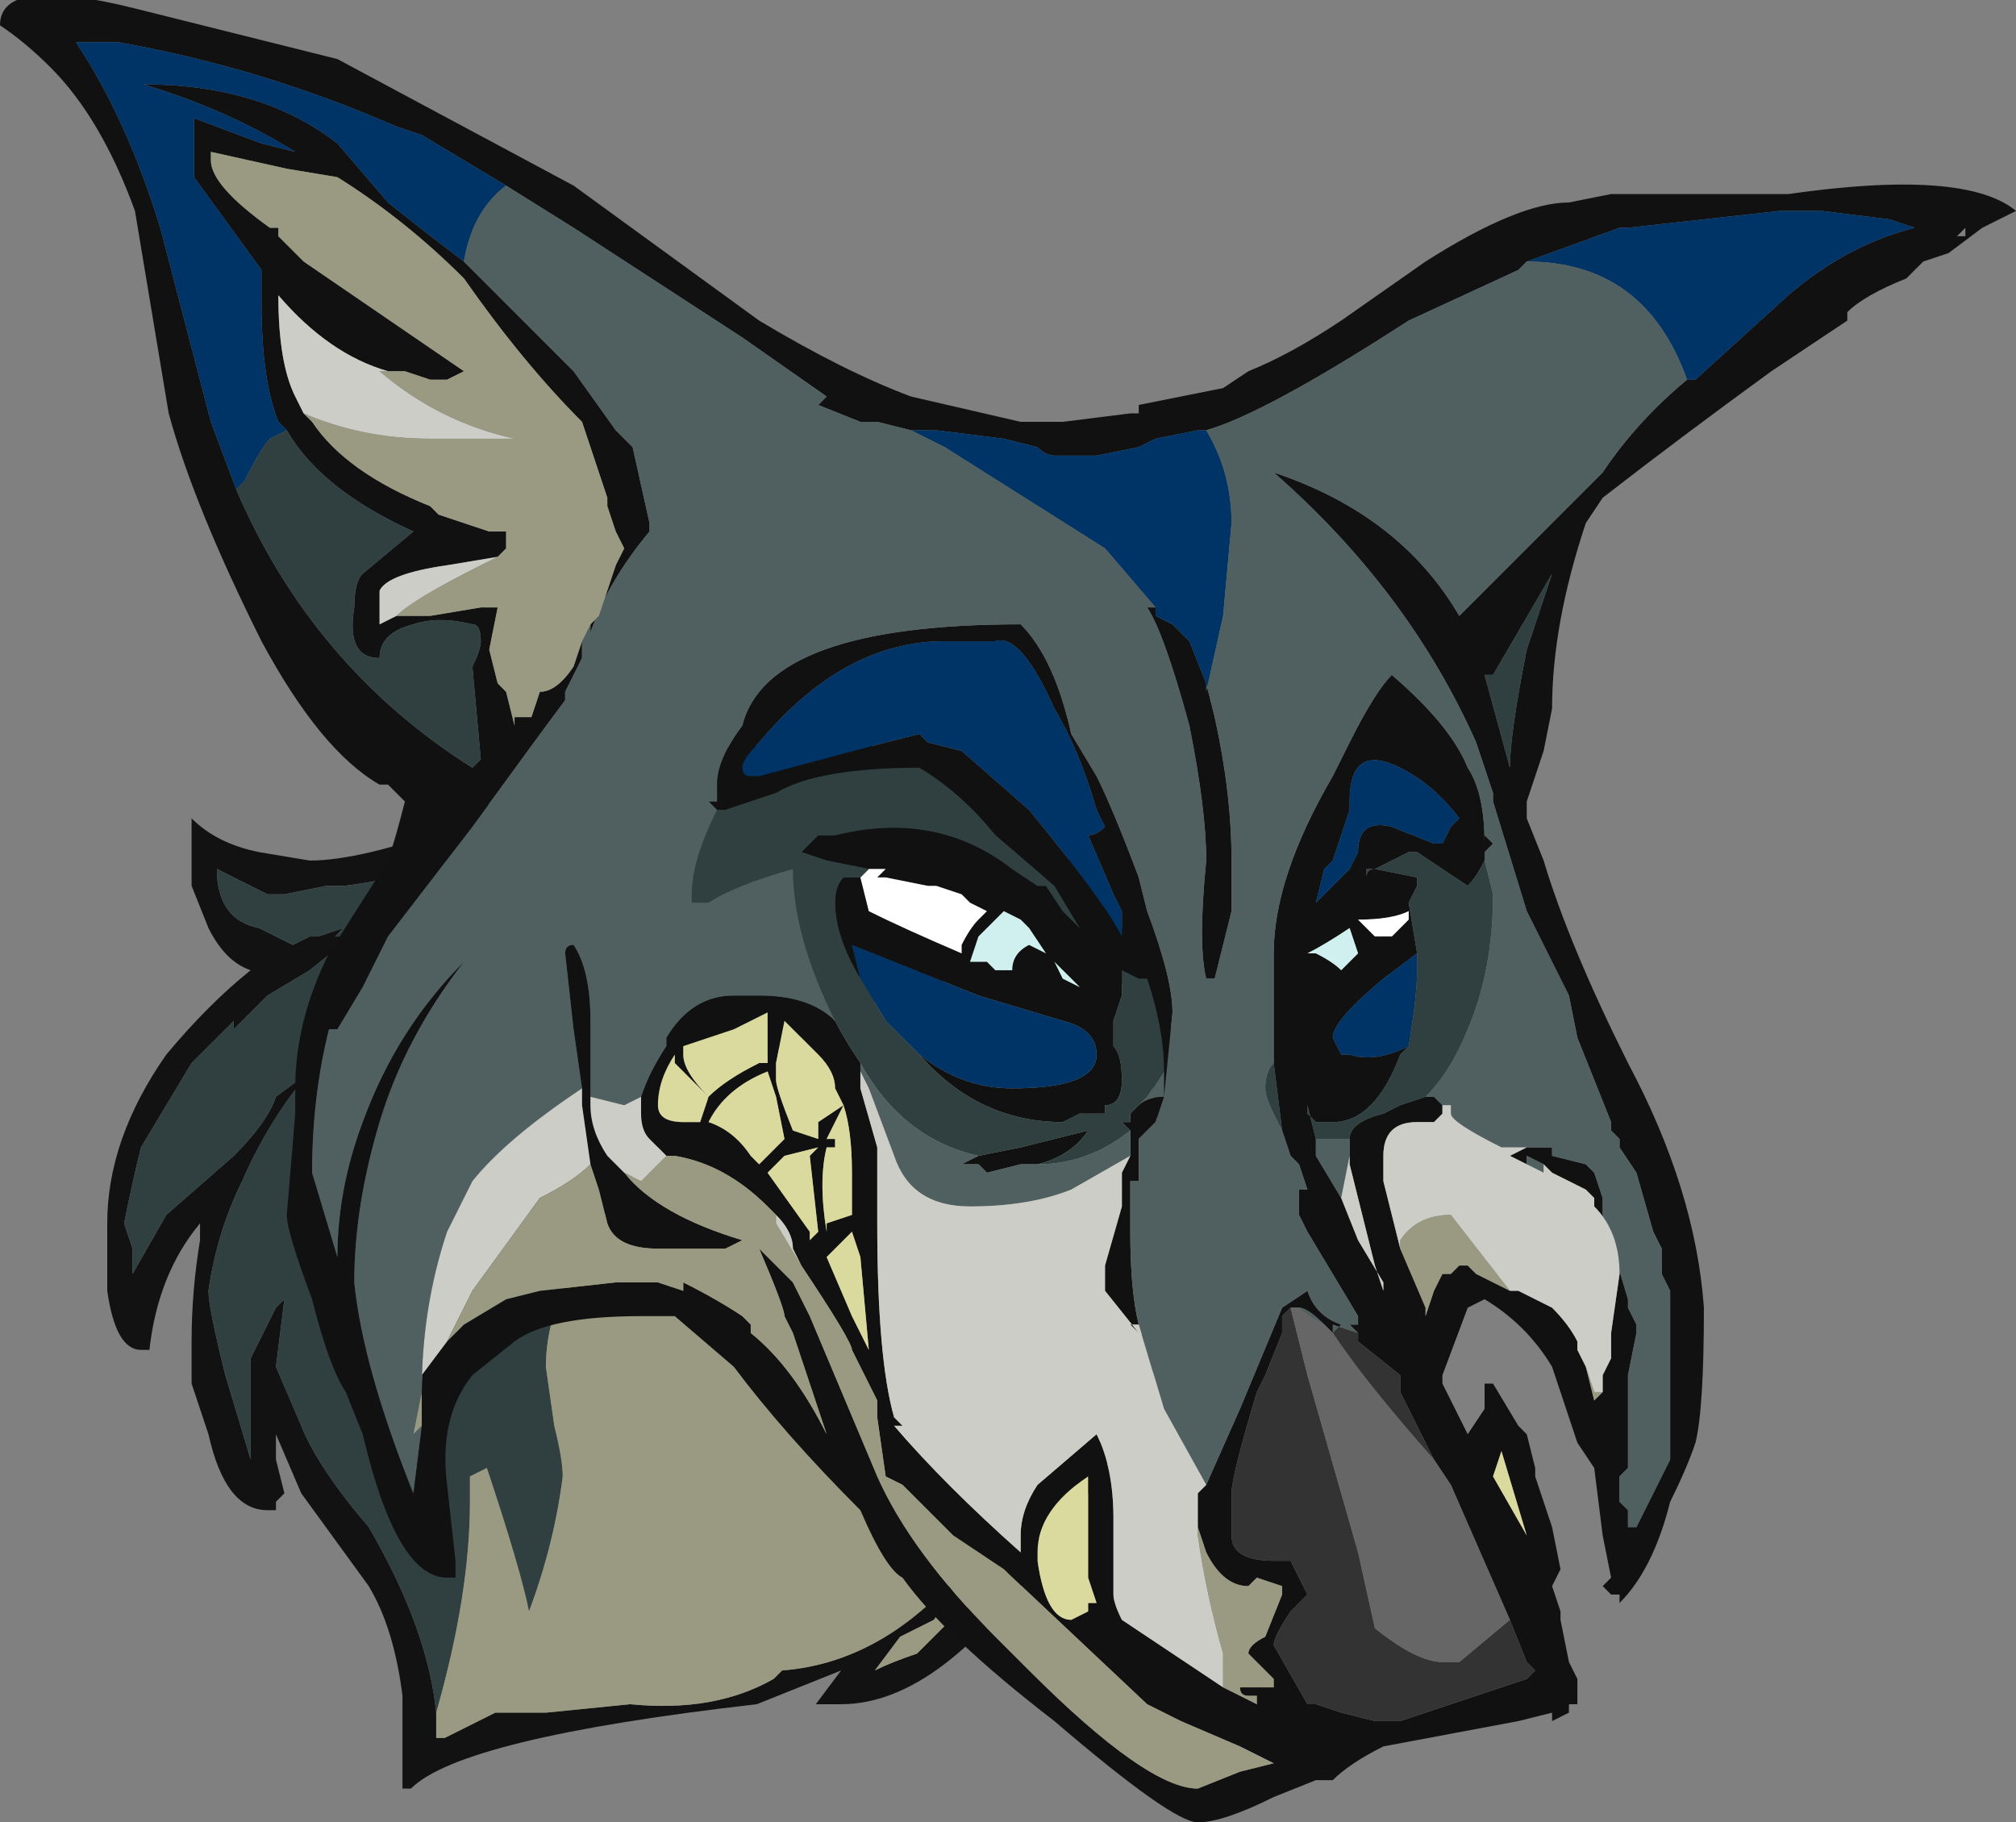 <?xml version="1.0" encoding="UTF-8" standalone="no"?>
<svg xmlns:ffdec="https://www.free-decompiler.com/flash" xmlns:xlink="http://www.w3.org/1999/xlink" ffdec:objectType="frame" height="75.6px" width="83.65px" xmlns="http://www.w3.org/2000/svg">
  <rect width="100%" height="100%" fill="#808080" stroke="none"/>
  <g transform="matrix(1.0, 0.0, 0.0, 1.0, 37.05, 34.1)">
    <use ffdec:characterId="1613" height="43.4" transform="matrix(1.0, 0.0, 0.0, 1.0, -32.6, -3.3)" width="44.8" xlink:href="#sprite0"/>
    <use ffdec:characterId="1626" height="75.6" transform="matrix(1.0, 0.0, 0.0, 1.0, -37.05, -34.1)" width="83.65" xlink:href="#sprite1"/>
  </g>
  <defs>
    <g id="sprite0" transform="matrix(1.0, 0.0, 0.0, 1.0, 26.6, 47.6)">
      <use ffdec:characterId="1612" height="6.2" transform="matrix(7.0, 0.0, 0.0, 7.0, -26.6, -47.6)" width="6.4" xlink:href="#shape0"/>
    </g>
    <g id="shape0" transform="matrix(1.0, 0.0, 0.0, 1.0, 3.8, 6.8)">
      <path d="M-1.85 -1.05 L-1.85 -0.9 -1.8 -0.9 -1.5 -1.05 -1.2 -1.05 -0.7 -1.1 Q-0.2 -1.05 0.15 -1.25 L0.2 -1.3 Q0.85 -1.35 1.35 -2.0 L1.2 -1.75 1.1 -1.6 0.9 -1.5 0.75 -1.3 Q0.85 -1.35 1.0 -1.4 L1.2 -1.6 Q1.7 -1.95 2.0 -2.5 2.35 -3.1 2.45 -3.85 2.5 -4.4 2.3 -5.2 L2.2 -5.4 2.15 -5.45 1.85 -5.85 1.75 -6.0 Q1.2 -6.6 0.3 -6.6 -0.15 -6.6 -0.5 -6.5 L-0.85 -6.4 -1.15 -6.4 -1.4 -6.25 Q-1.95 -6.0 -2.4 -5.95 L-2.5 -5.95 -2.75 -5.9 -2.85 -5.9 -3.15 -6.05 Q-3.15 -5.75 -2.9 -5.7 L-2.7 -5.6 -2.6 -5.65 -2.55 -5.65 -2.4 -5.7 -2.45 -5.65 -2.35 -5.65 -2.6 -5.45 -2.85 -5.3 -3.05 -5.1 -3.05 -5.15 -3.3 -4.9 -3.6 -4.4 Q-3.65 -4.2 -3.7 -3.95 L-3.65 -3.8 -3.65 -3.65 -3.45 -4.0 -3.05 -4.35 Q-2.85 -4.55 -2.8 -4.7 L-2.6 -4.85 Q-2.85 -4.55 -3.0 -4.2 -3.15 -3.9 -3.2 -3.55 -3.2 -3.45 -3.1 -3.05 L-2.95 -2.55 -2.95 -3.15 -2.8 -3.45 -2.75 -3.5 -2.8 -3.1 -2.65 -2.75 Q-2.55 -2.5 -2.25 -2.15 -1.9 -1.55 -1.85 -1.05 M2.25 -5.65 L2.45 -5.4 Q2.65 -4.5 2.6 -3.85 2.5 -2.95 1.8 -2.05 1.15 -1.1 0.55 -1.1 0.45 -1.1 0.4 -1.1 L0.55 -1.3 0.05 -1.1 Q-1.7 -0.9 -2.0 -0.6 L-2.05 -0.6 -2.05 -1.15 Q-2.1 -1.55 -2.25 -1.8 L-2.65 -2.35 -2.8 -2.7 -2.8 -2.55 -2.75 -2.35 -2.8 -2.3 -2.8 -2.25 -2.85 -2.25 Q-3.1 -2.25 -3.2 -2.7 L-3.3 -3.0 -3.3 -3.25 Q-3.3 -3.55 -3.25 -3.85 L-3.25 -3.95 Q-3.5 -3.65 -3.55 -3.2 L-3.6 -3.2 Q-3.75 -3.2 -3.8 -3.55 L-3.8 -3.95 Q-3.8 -4.45 -3.45 -4.95 -3.2 -5.25 -2.95 -5.45 -3.1 -5.5 -3.2 -5.7 L-3.3 -5.95 -3.3 -6.35 Q-3.15 -6.2 -2.9 -6.15 L-2.6 -6.1 Q-2.3 -6.1 -1.75 -6.3 L-1.35 -6.55 Q-0.55 -6.8 0.65 -6.8 L0.85 -6.75 1.4 -6.55 Q1.85 -6.25 2.25 -5.65" fill="#121212" fill-rule="evenodd" stroke="none"/>
      <path d="M2.15 -5.45 L1.6 -5.45 Q0.45 -5.35 -0.45 -4.5 -1.2 -3.7 -1.2 -3.1 L-1.15 -2.75 Q-1.1 -2.55 -1.1 -2.45 -1.15 -2.05 -1.3 -1.65 L-1.3 -1.65 Q-1.35 -1.9 -1.55 -2.5 L-1.65 -2.45 -1.65 -2.3 Q-1.65 -1.75 -1.85 -1.05 -1.9 -1.55 -2.25 -2.15 -2.55 -2.5 -2.65 -2.75 L-2.8 -3.1 -2.75 -3.5 -2.8 -3.45 -2.95 -3.15 -2.95 -2.55 -3.1 -3.05 Q-3.2 -3.45 -3.2 -3.55 -3.15 -3.9 -3.0 -4.2 -2.85 -4.55 -2.6 -4.85 L-2.8 -4.7 Q-2.85 -4.55 -3.05 -4.35 L-3.45 -4.0 -3.65 -3.65 -3.65 -3.8 -3.7 -3.95 Q-3.65 -4.2 -3.6 -4.4 L-3.3 -4.9 -3.05 -5.15 -3.05 -5.1 -2.85 -5.3 -2.6 -5.45 -2.35 -5.65 -2.45 -5.65 -2.4 -5.7 -2.55 -5.65 -2.6 -5.65 -2.7 -5.6 -2.9 -5.7 Q-3.15 -5.75 -3.15 -6.05 L-2.85 -5.9 -2.75 -5.9 -2.5 -5.95 -2.4 -5.95 Q-1.95 -6.0 -1.4 -6.25 L-1.15 -6.4 -0.85 -6.4 -0.5 -6.5 Q-0.15 -6.6 0.3 -6.6 1.2 -6.6 1.75 -6.0 L1.85 -5.85 2.15 -5.45" fill="#304040" fill-rule="evenodd" stroke="none"/>
      <path d="M2.15 -5.45 L2.2 -5.4 2.3 -5.2 Q2.5 -4.4 2.45 -3.85 2.35 -3.1 2.0 -2.5 1.7 -1.95 1.2 -1.6 L1.0 -1.4 Q0.85 -1.35 0.75 -1.3 L0.9 -1.5 1.1 -1.6 1.2 -1.75 1.35 -2.0 Q0.85 -1.35 0.2 -1.3 L0.15 -1.25 Q-0.2 -1.05 -0.7 -1.1 L-1.2 -1.05 -1.5 -1.05 -1.8 -0.9 -1.85 -0.9 -1.85 -1.05 Q-1.65 -1.75 -1.65 -2.3 L-1.65 -2.45 -1.55 -2.5 Q-1.35 -1.9 -1.3 -1.65 L-1.3 -1.65 Q-1.15 -2.05 -1.1 -2.45 -1.1 -2.55 -1.15 -2.75 L-1.2 -3.1 Q-1.2 -3.7 -0.45 -4.5 0.45 -5.35 1.6 -5.45 L2.15 -5.45" fill="#999a81" fill-rule="evenodd" stroke="none"/>
    </g>
    <g id="sprite1" transform="matrix(1.0, 0.0, 0.0, 1.0, 39.9, 71.05)">
      <use ffdec:characterId="1625" height="10.8" transform="matrix(7.0, 0.0, 0.0, 7.0, -39.9, -71.05)" width="11.95" xlink:href="#shape1"/>
    </g>
    <g id="shape1" transform="matrix(1.0, 0.0, 0.0, 1.0, 5.7, 10.15)">
      <path d="M5.9 -8.75 L5.95 -8.75 5.95 -8.8 5.9 -8.75 M6.05 -8.8 L5.85 -8.65 5.7 -8.6 5.6 -8.5 Q5.35 -8.4 5.25 -8.3 L5.25 -8.25 4.8 -7.95 Q4.25 -7.55 3.8 -7.2 L3.7 -7.05 Q3.5 -6.45 3.5 -5.95 L3.45 -5.7 3.35 -5.4 3.35 -5.3 3.45 -5.05 Q3.6 -4.55 3.95 -3.85 4.35 -3.1 4.4 -2.4 4.4 -1.8 4.35 -1.6 4.3 -1.45 4.2 -1.25 4.1 -0.85 3.9 -0.65 L3.9 -0.7 3.85 -0.7 3.8 -0.75 3.85 -0.8 3.8 -1.05 3.75 -1.45 3.65 -1.6 Q3.6 -1.75 3.5 -2.05 3.35 -2.3 3.1 -2.45 L3.0 -2.4 2.85 -2.0 2.85 -1.95 3.0 -1.65 3.1 -1.8 3.1 -1.95 3.15 -1.95 3.3 -1.7 3.35 -1.65 3.4 -1.45 3.4 -1.4 3.5 -1.1 3.55 -0.85 3.5 -0.75 3.55 -0.6 3.55 -0.55 3.6 -0.3 3.65 -0.2 3.65 -0.05 3.6 -0.05 3.6 0.0 3.5 0.05 3.5 0.0 3.3 0.05 2.5 0.2 Q2.3 0.3 2.2 0.4 L2.1 0.4 1.85 0.5 Q1.55 0.65 1.4 0.65 1.25 0.65 0.55 0.05 -0.1 -0.45 -0.35 -0.8 -0.45 -0.85 -0.6 -1.2 -1.05 -1.65 -1.35 -2.05 L-1.7 -2.35 -1.9 -2.35 Q-2.45 -2.35 -2.65 -2.2 L-2.9 -2.0 Q-3.1 -1.75 -3.05 -1.35 L-3.0 -0.9 -3.0 -0.8 -3.05 -0.8 Q-3.35 -0.8 -3.55 -1.65 L-3.65 -1.9 Q-3.75 -2.05 -3.85 -2.45 -4.0 -2.85 -4.0 -2.95 L-3.95 -3.55 -3.95 -3.7 Q-3.95 -4.1 -3.75 -4.5 L-3.4 -5.05 Q-3.35 -5.2 -3.3 -5.4 L-3.4 -5.5 -3.45 -5.5 Q-3.8 -5.7 -4.15 -6.35 -4.55 -7.15 -4.7 -7.7 L-4.9 -8.9 Q-5.1 -9.45 -5.4 -9.75 -5.55 -9.9 -5.7 -10.0 -5.7 -10.3 -4.9 -10.1 L-3.7 -9.8 -2.3 -9.05 -1.2 -8.25 Q-0.7 -7.95 -0.3 -7.8 L0.35 -7.65 0.6 -7.65 1.0 -7.7 1.05 -7.7 1.05 -7.75 1.55 -7.85 1.7 -7.95 Q1.95 -8.05 2.25 -8.25 L2.75 -8.6 Q3.3 -8.95 3.6 -8.95 L3.85 -9.0 4.9 -9.0 Q5.95 -9.15 6.25 -8.9 L6.05 -8.8 M1.45 -7.6 L1.4 -7.6 1.15 -7.55 1.05 -7.5 0.8 -7.45 0.55 -7.45 Q0.5 -7.45 0.45 -7.5 L0.25 -7.55 -0.15 -7.6 -0.3 -7.6 -0.5 -7.65 -0.6 -7.65 -0.85 -7.75 -0.8 -7.8 -1.3 -8.15 -2.3 -8.8 -2.7 -9.05 -3.2 -9.35 -3.35 -9.4 Q-4.15 -9.75 -5.0 -9.9 L-5.25 -9.9 Q-4.95 -9.45 -4.75 -8.8 L-4.45 -7.65 -4.3 -7.25 Q-3.85 -6.2 -2.9 -5.6 L-2.85 -5.65 -2.9 -6.2 Q-2.85 -6.3 -2.85 -6.35 -2.85 -6.45 -2.9 -6.45 -3.1 -6.5 -3.25 -6.45 -3.45 -6.4 -3.45 -6.25 -3.65 -6.25 -3.6 -6.55 -3.6 -6.7 -3.55 -6.75 L-3.25 -7.0 Q-3.8 -7.25 -4.0 -7.6 L-4.05 -7.65 Q-4.15 -7.9 -4.15 -8.35 L-4.15 -8.55 -4.55 -9.1 -4.55 -9.45 -4.15 -9.3 -3.95 -9.25 Q-4.35 -9.5 -4.85 -9.65 -4.15 -9.65 -3.7 -9.3 L-3.4 -8.95 Q-3.15 -8.75 -2.95 -8.6 L-2.3 -7.95 -2.05 -7.6 -1.95 -7.5 -1.85 -7.05 -1.85 -7.0 Q-2.1 -6.7 -2.2 -6.4 L-2.2 -6.45 -2.15 -6.5 -2.05 -6.8 -2.0 -6.9 -2.05 -7.0 -2.1 -7.15 -2.1 -7.2 -2.25 -7.65 Q-2.6 -8.0 -2.95 -8.5 -3.3 -8.85 -3.7 -9.1 L-4.0 -9.15 -4.45 -9.25 -4.45 -9.2 Q-4.45 -9.05 -4.1 -8.8 L-4.05 -8.8 -4.05 -8.75 -3.9 -8.6 -2.95 -7.95 -3.05 -7.9 -3.15 -7.9 -3.3 -7.95 -3.4 -7.95 Q-3.75 -8.05 -4.05 -8.4 -4.05 -8.0 -3.95 -7.8 L-3.9 -7.7 -3.85 -7.65 Q-3.65 -7.35 -3.15 -7.15 L-3.1 -7.1 -2.8 -7.0 -2.7 -7.0 -2.7 -6.9 -2.75 -6.85 -3.05 -6.8 Q-3.4 -6.75 -3.45 -6.65 L-3.45 -6.45 -3.35 -6.5 -3.15 -6.5 -2.85 -6.55 -2.75 -6.55 -2.8 -6.3 -2.75 -6.1 -2.7 -6.05 -2.65 -5.85 -2.65 -5.9 -2.55 -5.9 -2.5 -6.05 Q-2.4 -6.05 -2.3 -6.2 L-2.25 -6.35 -2.25 -6.25 -2.35 -6.05 -2.35 -6.0 Q-2.5 -5.8 -2.9 -5.25 L-3.4 -4.6 -3.55 -4.3 -3.7 -4.05 -3.75 -4.05 Q-3.85 -3.65 -3.85 -3.2 L-3.7 -2.7 Q-3.7 -3.1 -3.55 -3.5 -3.35 -4.05 -2.95 -4.45 -3.3 -4.0 -3.45 -3.5 -3.6 -3.0 -3.6 -2.55 -3.55 -2.05 -3.25 -1.3 L-3.2 -1.7 -3.2 -2.0 -3.05 -2.2 -2.95 -2.3 -2.7 -2.45 -2.5 -2.5 -2.05 -2.55 -1.8 -2.55 -1.65 -2.5 -1.65 -2.55 Q-1.45 -2.45 -1.3 -2.35 L-1.25 -2.3 -1.25 -2.25 Q-1.0 -2.05 -0.8 -1.65 L-1.0 -2.25 -1.05 -2.35 Q-1.05 -2.4 -1.2 -2.75 L-1.0 -2.55 -0.9 -2.35 -0.5 -1.4 Q-0.3 -0.95 0.2 -0.45 L0.4 -0.25 Q1.1 0.45 1.4 0.45 L1.65 0.35 1.85 0.3 1.65 0.2 1.3 0.05 1.1 -0.05 0.25 -0.85 -0.05 -1.05 -0.35 -1.35 -0.45 -1.4 -0.5 -1.75 -0.5 -1.85 -0.65 -2.15 Q-0.65 -2.2 -0.95 -2.65 L-1.0 -2.75 Q-1.0 -2.85 -1.1 -2.95 L-1.15 -3.0 Q-1.4 -3.25 -1.7 -3.3 L-1.75 -3.3 -1.85 -3.4 Q-1.9 -3.45 -1.9 -3.55 L-1.9 -3.65 Q-1.85 -3.8 -1.75 -3.95 L-1.75 -4.0 Q-1.6 -4.25 -1.35 -4.25 L-1.2 -4.25 Q-0.9 -4.25 -0.75 -4.1 -0.7 -4.0 -0.6 -3.85 L-0.6 -3.8 -0.6 -3.7 -0.5 -3.35 -0.5 -2.9 Q-0.5 -2.1 -0.4 -1.75 L-0.35 -1.7 -0.4 -1.7 Q-0.1 -1.35 0.35 -0.95 L0.35 -1.05 Q0.35 -1.2 0.45 -1.35 L0.8 -1.65 Q0.9 -1.45 0.9 -1.15 L0.9 -0.7 Q0.9 -0.65 0.95 -0.55 L1.55 -0.15 1.75 -0.05 1.75 -0.1 1.7 -0.1 Q1.65 -0.1 1.65 -0.15 L1.85 -0.15 1.85 -0.2 1.7 -0.35 Q1.7 -0.4 1.8 -0.45 L1.9 -0.7 1.9 -0.75 1.75 -0.8 1.7 -0.75 Q1.55 -0.75 1.45 -0.95 L1.4 -1.1 1.4 -1.3 1.45 -1.35 1.65 -1.8 1.9 -2.4 2.05 -2.5 Q2.1 -2.35 2.25 -2.3 L2.2 -2.25 2.15 -2.3 Q2.05 -2.4 2.0 -2.4 L1.95 -2.4 1.9 -2.35 1.9 -2.25 1.8 -2.0 1.75 -1.9 Q1.6 -1.4 1.6 -1.3 L1.6 -1.05 Q1.6 -0.9 1.85 -0.9 L1.95 -0.9 2.05 -0.7 1.95 -0.6 Q1.85 -0.45 1.85 -0.4 L2.05 -0.05 2.1 -0.05 2.25 0.0 2.45 0.05 2.6 0.05 3.35 -0.2 3.4 -0.25 3.35 -0.3 3.25 -0.55 2.9 -1.35 2.8 -1.5 2.6 -1.9 2.6 -2.0 2.35 -2.2 2.35 -2.25 2.3 -2.3 2.35 -2.3 2.35 -2.35 2.05 -2.85 2.0 -2.95 2.0 -3.1 2.05 -3.1 2.0 -3.25 1.95 -3.3 1.9 -3.45 1.85 -3.85 1.85 -4.5 Q1.85 -4.95 2.2 -5.55 L2.3 -5.75 Q2.45 -6.05 2.55 -6.15 2.9 -5.85 3.0 -5.6 3.1 -5.45 3.1 -5.15 L3.1 -5.05 Q3.05 -4.95 3.0 -4.9 L2.7 -5.1 2.65 -5.1 2.45 -5.0 2.4 -5.0 2.4 -4.95 Q2.4 -5.0 2.45 -5.0 L2.7 -4.95 2.7 -4.9 2.65 -4.8 2.7 -4.5 2.5 -4.35 Q2.2 -4.1 2.2 -4.0 L2.25 -3.9 2.3 -3.9 Q2.45 -3.85 2.65 -3.95 L2.6 -3.9 Q2.45 -3.5 2.2 -3.5 L2.1 -3.5 2.05 -3.55 2.05 -3.6 2.1 -3.4 2.1 -3.3 2.25 -3.05 2.35 -2.8 2.5 -2.55 2.5 -2.5 2.45 -2.65 2.3 -3.25 2.3 -3.3 2.3 -3.4 Q2.3 -3.5 2.5 -3.55 L2.6 -3.6 2.75 -3.65 2.8 -3.65 2.85 -3.6 2.85 -3.55 2.8 -3.5 2.7 -3.5 Q2.5 -3.5 2.5 -3.3 L2.5 -3.15 2.6 -2.75 2.75 -2.4 2.75 -2.35 2.8 -2.5 2.85 -2.6 2.9 -2.6 2.95 -2.65 3.0 -2.65 3.05 -2.6 Q3.15 -2.55 3.25 -2.5 L3.3 -2.5 3.5 -2.4 Q3.6 -2.3 3.65 -2.2 L3.65 -2.15 3.7 -2.05 3.75 -1.85 3.8 -1.9 3.8 -2.0 3.85 -2.1 3.85 -2.25 3.9 -2.6 Q3.9 -2.85 3.75 -3.0 L3.75 -3.05 3.7 -3.1 3.5 -3.2 3.45 -3.25 3.35 -3.3 3.35 -3.25 3.25 -3.3 3.35 -3.35 3.5 -3.35 3.5 -3.3 3.7 -3.25 3.75 -3.2 3.8 -3.05 3.8 -2.95 3.95 -2.45 3.95 -2.4 4.0 -2.3 4.0 -2.25 3.95 -2.0 3.95 -1.45 3.9 -1.4 3.9 -1.25 3.95 -1.2 3.95 -1.1 4.0 -1.1 4.2 -1.5 4.2 -2.5 4.15 -2.6 4.15 -2.75 4.1 -2.85 4.0 -3.2 3.9 -3.35 3.9 -3.4 3.85 -3.45 3.85 -3.5 3.65 -4.0 3.6 -4.25 3.35 -4.75 3.15 -5.4 3.15 -5.45 3.05 -5.75 Q2.65 -6.65 1.85 -7.35 2.6 -7.1 2.95 -6.5 L3.8 -7.35 Q4.0 -7.65 4.3 -7.9 L4.35 -7.9 4.9 -8.4 Q5.25 -8.7 5.65 -8.8 L5.5 -8.85 5.1 -8.9 4.85 -8.9 3.95 -8.8 3.9 -8.8 3.35 -8.6 3.3 -8.55 2.65 -8.25 Q1.8 -7.7 1.45 -7.6 M1.15 -6.55 L1.15 -6.5 1.25 -6.45 1.35 -6.35 1.45 -6.1 1.5 -5.9 Q1.6 -5.45 1.6 -5.05 L1.6 -4.75 1.5 -4.35 1.45 -4.35 Q1.4 -4.55 1.45 -5.05 1.45 -5.35 1.35 -5.85 1.2 -6.4 1.1 -6.55 L1.15 -6.55 M3.5 -6.75 L3.15 -6.15 3.1 -6.15 3.25 -5.6 Q3.25 -5.8 3.35 -6.3 L3.5 -6.75 M2.9 -5.25 L2.95 -5.3 Q2.8 -5.5 2.6 -5.6 2.3 -5.75 2.3 -5.4 L2.3 -5.35 2.2 -5.05 2.15 -5.0 2.1 -4.8 2.3 -5.0 2.35 -5.1 Q2.35 -5.3 2.55 -5.25 L2.8 -5.15 2.85 -5.15 2.9 -5.25 M3.1 -5.2 L3.15 -5.15 3.1 -5.1 3.1 -5.2 M-1.45 -5.35 Q-1.5 -5.35 -1.45 -5.35 L-1.5 -5.4 -1.45 -5.4 -1.45 -5.5 Q-1.45 -5.65 -1.3 -5.85 -1.15 -6.45 0.35 -6.45 0.55 -6.25 0.65 -5.8 L0.8 -5.55 Q0.9 -5.35 1.05 -4.95 L1.1 -4.75 Q1.25 -4.35 1.25 -4.15 L1.2 -3.65 1.15 -3.5 1.05 -3.4 1.05 -3.15 1.0 -3.15 Q1.0 -2.95 1.0 -2.85 1.0 -2.5 1.05 -2.3 L1.0 -2.3 1.05 -2.25 0.85 -2.5 0.85 -2.65 0.95 -3.0 0.95 -3.2 1.0 -3.3 1.0 -3.45 0.95 -3.5 1.0 -3.5 1.0 -3.55 1.05 -3.6 Q1.1 -3.65 1.2 -3.65 L1.2 -3.8 Q1.2 -4.05 1.1 -4.35 L1.05 -4.35 0.95 -4.4 0.95 -4.25 0.9 -4.1 0.9 -3.95 Q0.95 -3.9 0.95 -3.75 0.95 -3.6 0.85 -3.6 L0.85 -3.55 0.7 -3.55 0.6 -3.5 Q0.1 -3.5 -0.25 -3.9 0.0 -3.7 0.3 -3.7 0.8 -3.7 0.8 -3.9 0.8 -4.05 0.6 -4.1 L0.1 -4.25 -0.65 -4.55 -0.6 -4.35 Q-0.75 -4.6 -0.75 -4.8 -0.75 -4.9 -0.7 -4.95 L-0.6 -4.95 -0.55 -4.75 Q-0.35 -4.65 0.0 -4.5 L0.0 -4.55 Q0.05 -4.65 0.1 -4.7 L0.15 -4.75 0.05 -4.8 0.0 -4.85 -0.15 -4.9 -0.2 -4.9 -0.45 -4.95 -0.5 -4.95 -0.45 -5.0 -0.55 -5.0 -0.8 -5.05 -0.95 -5.1 -0.85 -5.2 -0.75 -5.2 Q-0.15 -5.35 0.3 -5.0 L0.45 -4.9 0.5 -4.9 0.6 -4.75 0.7 -4.65 0.55 -4.9 0.2 -5.2 Q0.0 -5.45 -0.25 -5.6 -0.85 -5.6 -1.1 -5.45 L-1.4 -5.35 -1.45 -5.35 M0.55 -5.95 Q0.35 -6.4 0.2 -6.35 L-0.1 -6.35 Q-0.7 -6.35 -1.2 -5.75 -1.3 -5.65 -1.3 -5.6 -1.3 -5.55 -1.25 -5.55 L-1.2 -5.55 -0.45 -5.75 -0.25 -5.8 -0.2 -5.75 0.0 -5.7 0.4 -5.35 Q0.85 -4.8 0.95 -4.6 L0.95 -4.75 0.9 -4.85 0.75 -5.2 Q0.8 -5.2 0.85 -5.25 L0.8 -5.35 Q0.7 -5.7 0.55 -5.95 M0.1 -4.6 L0.05 -4.45 0.15 -4.45 0.2 -4.4 0.3 -4.4 Q0.3 -4.5 0.4 -4.55 L0.5 -4.5 0.4 -4.65 0.35 -4.7 0.25 -4.75 0.1 -4.6 M0.7 -4.3 L0.55 -4.45 0.6 -4.35 0.7 -4.3 M1.0 -4.2 L1.0 -4.2 M2.55 -4.6 L2.65 -4.7 2.65 -4.75 Q2.55 -4.7 2.35 -4.7 L2.45 -4.6 2.55 -4.6 M2.35 -4.5 L2.3 -4.65 Q2.15 -4.55 2.05 -4.5 L2.1 -4.5 Q2.2 -4.45 2.25 -4.4 L2.35 -4.5 M0.35 -3.25 L0.15 -3.2 0.1 -3.25 0.0 -3.25 0.1 -3.3 0.35 -3.35 0.75 -3.45 Q0.65 -3.3 0.45 -3.25 L0.35 -3.25 M0.45 -0.9 Q0.5 -0.55 0.65 -0.55 L0.75 -0.6 0.75 -0.65 0.8 -0.65 0.75 -0.8 0.75 -1.4 Q0.45 -1.2 0.45 -0.95 L0.45 -0.9 M4.25 -1.75 L4.25 -1.75 M3.15 -1.4 L3.35 -1.05 3.2 -1.55 3.15 -1.4 M-2.25 -3.7 L-2.3 -4.05 -2.35 -4.5 Q-2.35 -4.55 -2.3 -4.55 -2.2 -4.4 -2.2 -4.1 L-2.2 -3.65 -2.2 -3.6 Q-2.2 -3.45 -2.1 -3.3 L-2.0 -3.2 Q-1.8 -2.95 -1.3 -2.8 L-1.4 -2.75 -1.8 -2.75 Q-2.05 -2.75 -2.1 -2.9 L-2.15 -3.1 -2.2 -3.25 -2.25 -3.6 -2.25 -3.7 M-1.65 -3.9 Q-1.65 -3.8 -1.5 -3.65 -1.4 -3.75 -1.2 -3.85 L-1.15 -3.85 -1.15 -4.15 -1.35 -4.05 -1.65 -3.95 -1.65 -3.9 M-1.7 -3.85 L-1.7 -3.9 Q-1.8 -3.75 -1.8 -3.6 -1.8 -3.5 -1.65 -3.5 L-1.55 -3.5 -1.5 -3.65 -1.7 -3.85 M-1.15 -3.8 Q-1.4 -3.7 -1.5 -3.5 -1.35 -3.45 -1.25 -3.3 L-1.2 -3.25 -1.05 -3.4 -1.1 -3.65 -1.15 -3.8 M-1.1 -3.85 L-1.1 -3.75 Q-1.1 -3.7 -1.0 -3.45 L-0.85 -3.4 -0.85 -3.5 -0.7 -3.6 -0.75 -3.7 Q-0.75 -3.8 -0.85 -3.9 L-1.05 -4.1 -1.1 -3.85 M-0.65 -3.2 Q-0.65 -3.45 -0.7 -3.6 L-0.8 -3.4 -0.75 -3.4 -0.75 -3.35 -0.8 -3.35 Q-0.85 -3.15 -0.8 -2.85 L-0.8 -2.9 -0.65 -2.95 -0.65 -3.2 M-0.7 -2.8 L-0.8 -2.7 -0.65 -2.35 -0.55 -2.15 -0.6 -2.7 -0.65 -2.85 -0.7 -2.8 M-0.85 -3.35 L-1.05 -3.3 -1.15 -3.2 -0.9 -2.85 -0.9 -2.8 -0.85 -2.85 -0.9 -3.3 -0.85 -3.35" fill="#111111" fill-rule="evenodd" stroke="none"/>
      <path d="M2.05 -3.6 L2.05 -3.55 2.05 -3.6 M-0.55 -5.0 L-0.45 -5.0 -0.5 -4.95 -0.45 -4.95 -0.2 -4.9 -0.15 -4.9 0.0 -4.85 0.05 -4.8 0.15 -4.75 0.1 -4.7 Q0.05 -4.65 0.0 -4.55 L0.0 -4.5 Q-0.35 -4.65 -0.55 -4.75 L-0.6 -4.95 -0.55 -5.0 M1.0 -4.2 L1.0 -4.2 M2.55 -4.6 L2.45 -4.6 2.35 -4.7 Q2.55 -4.7 2.65 -4.75 L2.65 -4.7 2.55 -4.6" fill="#ffffff" fill-rule="evenodd" stroke="none"/>
      <path d="M2.35 -2.25 L2.35 -2.2 2.6 -2.0 2.6 -1.9 2.8 -1.5 Q2.4 -1.95 2.2 -2.25 L2.2 -2.3 2.35 -2.25 M3.25 -0.55 L3.35 -0.3 3.4 -0.25 3.35 -0.2 2.6 0.05 2.45 0.05 2.25 0.0 2.1 -0.05 2.05 -0.05 1.85 -0.4 Q1.85 -0.45 1.95 -0.6 L2.05 -0.7 1.95 -0.9 1.85 -0.9 Q1.6 -0.9 1.6 -1.05 L1.6 -1.3 Q1.6 -1.4 1.75 -1.9 L1.8 -2.0 1.9 -2.25 1.9 -2.35 1.95 -2.4 2.05 -2.0 2.35 -0.95 2.45 -0.5 Q2.7 -0.3 2.85 -0.3 L2.95 -0.3 3.25 -0.55" fill="#333333" fill-rule="evenodd" stroke="none"/>
      <path d="M2.8 -1.5 L2.9 -1.35 3.25 -0.55 2.95 -0.3 2.85 -0.3 Q2.7 -0.3 2.45 -0.5 L2.35 -0.95 2.05 -2.0 1.95 -2.4 2.0 -2.4 Q2.05 -2.35 2.15 -2.3 L2.2 -2.25 Q2.4 -1.95 2.8 -1.5" fill="#666666" fill-rule="evenodd" stroke="none"/>
      <path d="M-0.3 -7.6 L-0.15 -7.6 0.25 -7.55 0.45 -7.5 Q0.5 -7.45 0.55 -7.45 L0.8 -7.45 1.05 -7.5 1.15 -7.55 1.4 -7.6 1.45 -7.6 Q1.6 -7.35 1.6 -7.05 L1.55 -6.5 1.45 -6.05 Q1.5 -6.05 1.45 -6.05 L1.45 -6.1 1.35 -6.35 1.25 -6.45 1.15 -6.5 1.15 -6.55 0.85 -6.9 -0.1 -7.5 -0.3 -7.6 M3.3 -8.55 L3.35 -8.6 3.9 -8.8 3.95 -8.8 4.85 -8.9 5.1 -8.9 5.5 -8.85 5.65 -8.8 Q5.25 -8.7 4.9 -8.4 L4.35 -7.9 4.3 -7.9 Q4.05 -8.6 3.35 -8.6 L3.3 -8.55 M2.65 -3.95 Q2.45 -3.85 2.3 -3.9 L2.25 -3.9 2.2 -4.0 Q2.2 -4.1 2.5 -4.35 L2.7 -4.5 2.7 -4.4 Q2.7 -4.25 2.65 -3.95 M-2.95 -8.6 Q-3.15 -8.75 -3.4 -8.95 L-3.7 -9.3 Q-4.15 -9.65 -4.85 -9.65 -4.35 -9.5 -3.95 -9.25 L-4.15 -9.3 -4.55 -9.45 -4.55 -9.1 -4.15 -8.55 -4.15 -8.35 Q-4.15 -7.9 -4.05 -7.65 L-4.0 -7.6 -4.1 -7.55 Q-4.15 -7.5 -4.25 -7.3 L-4.3 -7.25 -4.45 -7.65 -4.75 -8.8 Q-4.95 -9.45 -5.25 -9.9 L-5.0 -9.9 Q-4.15 -9.75 -3.35 -9.4 L-3.2 -9.35 -2.7 -9.05 Q-2.9 -8.9 -2.95 -8.6 M2.9 -5.25 L2.85 -5.15 2.8 -5.15 2.55 -5.25 Q2.35 -5.3 2.35 -5.1 L2.3 -5.0 2.1 -4.8 2.15 -5.0 2.2 -5.05 2.3 -5.35 2.3 -5.4 Q2.3 -5.75 2.6 -5.6 2.8 -5.5 2.95 -5.3 L2.9 -5.25 M1.2 -6.75 L1.2 -6.75 M0.55 -5.95 Q0.7 -5.7 0.8 -5.35 L0.85 -5.25 Q0.8 -5.2 0.75 -5.2 L0.9 -4.85 0.95 -4.75 0.95 -4.6 Q0.85 -4.8 0.4 -5.35 L0.0 -5.7 -0.2 -5.75 -0.25 -5.8 -0.45 -5.75 -1.2 -5.55 -1.25 -5.55 Q-1.3 -5.55 -1.3 -5.6 -1.3 -5.65 -1.2 -5.75 -0.7 -6.35 -0.1 -6.35 L0.2 -6.35 Q0.35 -6.4 0.55 -5.95 M-0.6 -4.35 L-0.65 -4.55 0.1 -4.25 0.6 -4.1 Q0.8 -4.05 0.8 -3.9 0.8 -3.7 0.3 -3.7 0.0 -3.7 -0.25 -3.9 L-0.45 -4.1 -0.6 -4.35" fill="#003366" fill-rule="evenodd" stroke="none"/>
      <path d="M2.75 -3.65 L2.6 -3.6 2.5 -3.55 Q2.3 -3.5 2.3 -3.4 L2.1 -3.4 2.05 -3.6 2.05 -3.55 2.1 -3.5 2.2 -3.5 Q2.45 -3.5 2.6 -3.9 L2.65 -3.95 Q2.7 -4.25 2.7 -4.4 L2.7 -4.5 2.65 -4.8 2.7 -4.9 2.7 -4.95 2.45 -5.0 Q2.4 -5.0 2.4 -4.95 L2.4 -5.0 2.45 -5.0 2.65 -5.1 2.7 -5.1 3.0 -4.9 Q3.05 -4.95 3.1 -5.05 L3.15 -4.85 Q3.15 -4.4 3.0 -4.05 2.9 -3.8 2.75 -3.65 M1.85 -3.85 L1.9 -3.45 1.85 -3.55 Q1.8 -3.65 1.8 -3.7 1.8 -3.8 1.85 -3.85 M-0.6 -3.85 Q-0.7 -4.0 -0.75 -4.1 -1.0 -4.6 -1.0 -5.0 -1.35 -4.9 -1.5 -4.8 L-1.6 -4.8 -1.6 -4.85 Q-1.6 -5.05 -1.45 -5.35 L-1.4 -5.35 -1.1 -5.45 Q-0.85 -5.6 -0.25 -5.6 0.0 -5.45 0.2 -5.2 L0.55 -4.9 0.7 -4.65 0.6 -4.75 0.5 -4.9 0.45 -4.9 0.3 -5.0 Q-0.15 -5.35 -0.75 -5.2 L-0.85 -5.2 -0.95 -5.1 -0.8 -5.05 -0.55 -5.0 -0.6 -4.95 -0.7 -4.95 Q-0.75 -4.9 -0.75 -4.8 -0.75 -4.6 -0.6 -4.35 L-0.45 -4.1 -0.25 -3.9 Q0.1 -3.5 0.6 -3.5 L0.7 -3.55 0.85 -3.55 0.85 -3.6 Q0.95 -3.6 0.95 -3.75 0.95 -3.9 0.9 -3.95 L0.9 -4.1 0.95 -4.25 0.95 -4.4 1.05 -4.35 1.1 -4.35 Q1.2 -4.05 1.2 -3.8 L1.1 -3.65 1.05 -3.6 1.0 -3.55 1.0 -3.5 0.95 -3.5 1.0 -3.45 Q0.75 -3.25 0.45 -3.25 L0.35 -3.25 0.45 -3.25 Q0.65 -3.3 0.75 -3.45 L0.35 -3.35 0.1 -3.3 Q-0.35 -3.4 -0.6 -3.85 M-4.0 -7.6 Q-3.8 -7.25 -3.25 -7.0 L-3.55 -6.75 Q-3.6 -6.7 -3.6 -6.55 -3.65 -6.25 -3.45 -6.25 -3.45 -6.4 -3.25 -6.45 -3.1 -6.5 -2.9 -6.45 -2.85 -6.45 -2.85 -6.35 -2.85 -6.3 -2.9 -6.2 L-2.85 -5.65 -2.9 -5.6 Q-3.85 -6.2 -4.3 -7.25 L-4.25 -7.3 Q-4.15 -7.5 -4.1 -7.55 L-4.0 -7.6 M3.5 -6.75 L3.35 -6.3 Q3.25 -5.8 3.25 -5.6 L3.1 -6.15 3.15 -6.15 3.5 -6.75" fill="#304040" fill-rule="evenodd" stroke="none"/>
      <path d="M-0.3 -7.6 L-0.1 -7.5 0.85 -6.9 1.15 -6.55 1.1 -6.55 Q1.2 -6.4 1.35 -5.85 1.45 -5.35 1.45 -5.05 1.4 -4.55 1.45 -4.35 L1.5 -4.35 1.6 -4.75 1.6 -5.05 Q1.6 -5.45 1.5 -5.9 L1.45 -6.1 1.45 -6.05 Q1.5 -6.05 1.45 -6.05 L1.55 -6.5 1.6 -7.05 Q1.6 -7.35 1.45 -7.6 1.8 -7.7 2.65 -8.25 L3.3 -8.55 3.35 -8.6 Q4.05 -8.6 4.3 -7.9 4.0 -7.65 3.8 -7.35 L2.95 -6.5 Q2.6 -7.1 1.85 -7.35 2.65 -6.65 3.05 -5.75 L3.15 -5.45 3.15 -5.4 3.35 -4.75 3.6 -4.25 3.65 -4.0 3.85 -3.5 3.85 -3.45 3.9 -3.4 3.9 -3.35 4.0 -3.2 4.1 -2.85 4.15 -2.75 4.15 -2.6 4.2 -2.5 4.2 -1.5 4.0 -1.1 3.95 -1.1 3.95 -1.2 3.9 -1.25 3.9 -1.4 3.95 -1.45 3.95 -2.0 4.0 -2.25 4.0 -2.3 3.95 -2.4 3.95 -2.45 3.8 -2.95 3.8 -3.05 3.75 -3.2 3.7 -3.25 3.5 -3.3 3.5 -3.35 3.35 -3.35 3.2 -3.35 Q2.9 -3.5 2.9 -3.55 L2.9 -3.6 2.85 -3.6 2.8 -3.65 2.75 -3.65 Q2.9 -3.8 3.0 -4.05 3.15 -4.4 3.15 -4.85 L3.1 -5.05 3.1 -5.15 Q3.1 -5.45 3.0 -5.6 2.9 -5.85 2.55 -6.15 2.45 -6.05 2.3 -5.75 L2.2 -5.55 Q1.85 -4.95 1.85 -4.5 L1.85 -3.85 Q1.8 -3.8 1.8 -3.7 1.8 -3.65 1.85 -3.55 L1.9 -3.45 1.95 -3.3 2.0 -3.25 2.05 -3.1 2.0 -3.1 2.0 -2.95 2.05 -2.85 2.35 -2.35 2.35 -2.3 2.3 -2.3 2.35 -2.25 2.2 -2.3 2.2 -2.25 2.25 -2.3 Q2.1 -2.35 2.05 -2.5 L1.9 -2.4 1.65 -1.8 1.45 -1.35 1.2 -1.8 1.05 -2.3 Q1.0 -2.5 1.0 -2.85 1.0 -2.95 1.0 -3.15 L1.05 -3.15 1.05 -3.4 1.15 -3.5 1.2 -3.65 1.25 -4.15 Q1.25 -4.35 1.1 -4.75 L1.05 -4.95 Q0.9 -5.35 0.8 -5.55 L0.65 -5.8 Q0.55 -6.25 0.35 -6.45 -1.15 -6.45 -1.3 -5.85 -1.45 -5.65 -1.45 -5.5 L-1.45 -5.4 -1.5 -5.4 -1.45 -5.35 Q-1.5 -5.35 -1.45 -5.35 -1.6 -5.05 -1.6 -4.85 L-1.6 -4.8 -1.5 -4.8 Q-1.35 -4.9 -1.0 -5.0 -1.0 -4.6 -0.75 -4.1 -0.9 -4.25 -1.2 -4.25 L-1.35 -4.25 Q-1.6 -4.25 -1.75 -4.0 L-1.75 -3.95 Q-1.85 -3.8 -1.9 -3.65 L-2.0 -3.6 -2.2 -3.65 -2.2 -4.1 Q-2.2 -4.4 -2.3 -4.55 -2.35 -4.55 -2.35 -4.5 L-2.3 -4.05 -2.25 -3.7 Q-2.7 -3.4 -2.9 -3.15 L-3.05 -2.85 Q-3.2 -2.4 -3.2 -1.9 L-3.25 -1.65 -3.2 -1.7 -3.25 -1.3 Q-3.55 -2.05 -3.6 -2.55 -3.6 -3.0 -3.45 -3.5 -3.3 -4.0 -2.95 -4.45 -3.35 -4.05 -3.55 -3.5 -3.7 -3.1 -3.7 -2.7 L-3.85 -3.2 Q-3.85 -3.65 -3.75 -4.05 L-3.7 -4.05 -3.55 -4.3 -3.4 -4.6 -2.9 -5.25 Q-2.5 -5.8 -2.35 -6.0 L-2.35 -6.05 -2.25 -6.25 -2.25 -6.35 -2.2 -6.45 -2.2 -6.4 Q-2.1 -6.7 -1.85 -7.0 L-1.85 -7.05 -1.95 -7.5 -2.05 -7.6 -2.3 -7.95 -2.95 -8.6 Q-2.9 -8.9 -2.7 -9.05 L-2.3 -8.8 -1.3 -8.15 -0.8 -7.8 -0.85 -7.75 -0.6 -7.65 -0.5 -7.65 -0.3 -7.6 M3.35 -3.25 L3.35 -3.3 3.45 -3.25 3.45 -3.2 3.35 -3.25 M2.3 -3.4 L2.3 -3.3 2.25 -3.05 2.1 -3.3 2.1 -3.4 2.3 -3.4 M2.0 -2.4 Q2.05 -2.4 2.15 -2.3 2.05 -2.35 2.0 -2.4 M-0.6 -3.8 L-0.6 -3.85 Q-0.35 -3.4 0.1 -3.3 L0.0 -3.25 0.1 -3.25 0.15 -3.2 0.35 -3.25 0.45 -3.25 Q0.75 -3.25 1.0 -3.45 L1.0 -3.3 0.65 -3.1 Q0.4 -3.0 0.05 -3.0 -0.3 -3.0 -0.4 -3.3 L-0.55 -3.7 -0.6 -3.8 M3.1 -5.2 L3.1 -5.1 3.15 -5.15 3.1 -5.2 M1.2 -6.75 L1.2 -6.75 M1.2 -3.8 L1.2 -3.65 Q1.1 -3.65 1.05 -3.6 L1.1 -3.65 1.2 -3.8 M1.0 -3.55 L1.0 -3.5 1.0 -3.55" fill="#506060" fill-rule="evenodd" stroke="none"/>
      <path d="M0.1 -4.6 L0.25 -4.75 0.35 -4.7 0.4 -4.65 0.5 -4.5 0.4 -4.55 Q0.3 -4.5 0.3 -4.4 L0.2 -4.4 0.15 -4.45 0.05 -4.45 0.1 -4.6 M0.7 -4.3 L0.6 -4.35 0.55 -4.45 0.7 -4.3 M2.35 -4.5 L2.25 -4.4 Q2.2 -4.45 2.1 -4.5 L2.05 -4.5 Q2.15 -4.55 2.3 -4.65 L2.35 -4.5" fill="#d0f0f0" fill-rule="evenodd" stroke="none"/>
      <path d="M3.35 -3.35 L3.25 -3.3 3.35 -3.25 3.45 -3.2 3.45 -3.25 3.5 -3.2 3.7 -3.1 3.75 -3.05 3.75 -3.0 Q3.9 -2.85 3.9 -2.6 L3.85 -2.25 3.85 -2.1 3.8 -2.0 3.8 -1.9 3.75 -1.9 3.7 -2.05 3.65 -2.15 3.65 -2.2 Q3.6 -2.3 3.5 -2.4 L3.3 -2.5 3.25 -2.5 2.9 -2.95 Q2.7 -2.95 2.6 -2.8 L2.6 -2.75 2.5 -3.15 2.5 -3.3 Q2.5 -3.5 2.7 -3.5 L2.8 -3.5 2.85 -3.55 2.85 -3.6 2.9 -3.6 2.9 -3.55 Q2.9 -3.5 3.2 -3.35 L3.35 -3.35 M2.3 -3.3 L2.3 -3.25 2.45 -2.65 2.5 -2.5 2.5 -2.55 2.35 -2.8 2.25 -3.05 2.3 -3.3 M1.45 -1.35 L1.4 -1.3 1.4 -1.1 1.4 -1.05 Q1.45 -0.7 1.55 -0.35 L1.55 -0.15 0.95 -0.55 Q0.9 -0.65 0.9 -0.7 L0.9 -1.15 Q0.9 -1.45 0.8 -1.65 L0.45 -1.35 Q0.35 -1.2 0.35 -1.05 L0.35 -0.95 Q-0.1 -1.35 -0.4 -1.7 L-0.35 -1.7 -0.4 -1.75 Q-0.5 -2.1 -0.5 -2.9 L-0.5 -3.35 -0.6 -3.7 -0.6 -3.8 -0.55 -3.7 -0.4 -3.3 Q-0.3 -3.0 0.05 -3.0 0.4 -3.0 0.65 -3.1 L1.0 -3.3 0.95 -3.2 0.95 -3.0 0.85 -2.65 0.85 -2.5 1.05 -2.25 1.0 -2.3 1.05 -2.3 1.2 -1.8 1.45 -1.35 M-1.9 -3.65 L-1.9 -3.55 Q-1.9 -3.45 -1.85 -3.4 L-1.75 -3.3 -1.9 -3.15 -2.0 -3.2 -2.1 -3.3 Q-2.2 -3.45 -2.2 -3.6 L-2.2 -3.65 -2.0 -3.6 -1.9 -3.65 M-1.1 -2.95 Q-1.0 -2.85 -1.0 -2.75 L-0.95 -2.65 -1.1 -2.9 -1.1 -2.95 M-3.05 -2.2 L-3.2 -2.0 -3.2 -1.9 Q-3.2 -2.4 -3.05 -2.85 L-2.9 -3.15 Q-2.7 -3.4 -2.25 -3.7 L-2.25 -3.6 -2.2 -3.25 Q-2.3 -3.15 -2.5 -3.05 L-2.9 -2.5 -3.05 -2.2 M-3.35 -6.5 L-3.45 -6.45 -3.45 -6.65 Q-3.4 -6.75 -3.05 -6.8 L-2.75 -6.85 -2.85 -6.8 Q-3.25 -6.6 -3.35 -6.5 M-3.9 -7.7 L-3.95 -7.8 Q-4.05 -8.0 -4.05 -8.4 -3.75 -8.05 -3.4 -7.95 L-3.45 -7.95 Q-3.1 -7.65 -2.65 -7.55 L-3.15 -7.55 Q-3.55 -7.55 -3.9 -7.7" fill="#cdcdc7" fill-rule="evenodd" stroke="none"/>
      <path d="M3.8 -1.9 L3.75 -1.85 3.7 -2.05 3.75 -1.9 3.8 -1.9 M3.25 -2.5 Q3.15 -2.55 3.05 -2.6 L3.0 -2.65 2.95 -2.65 2.9 -2.6 2.85 -2.6 2.8 -2.5 2.75 -2.35 2.75 -2.4 2.6 -2.75 2.6 -2.8 Q2.7 -2.95 2.9 -2.95 L3.25 -2.5 M1.4 -1.1 L1.45 -0.95 Q1.55 -0.75 1.7 -0.75 L1.75 -0.8 1.9 -0.75 1.9 -0.7 1.8 -0.45 Q1.7 -0.4 1.7 -0.35 L1.85 -0.2 1.85 -0.15 1.65 -0.15 Q1.65 -0.1 1.7 -0.1 L1.75 -0.1 1.75 -0.05 1.55 -0.15 1.55 -0.35 Q1.45 -0.7 1.4 -1.05 L1.4 -1.1 M-1.75 -3.3 L-1.7 -3.3 Q-1.4 -3.25 -1.15 -3.0 L-1.1 -2.95 -1.1 -2.9 -0.95 -2.65 Q-0.65 -2.2 -0.65 -2.15 L-0.5 -1.85 -0.5 -1.75 -0.45 -1.4 -0.35 -1.35 -0.05 -1.05 0.25 -0.85 1.1 -0.05 1.3 0.05 1.65 0.2 1.85 0.3 1.65 0.35 1.4 0.45 Q1.1 0.45 0.4 -0.25 L0.2 -0.45 Q-0.3 -0.95 -0.5 -1.4 L-0.9 -2.35 -1.0 -2.55 -1.2 -2.75 Q-1.05 -2.4 -1.05 -2.35 L-1.0 -2.25 -0.8 -1.65 Q-1.0 -2.05 -1.25 -2.25 L-1.25 -2.3 -1.3 -2.35 Q-1.45 -2.45 -1.65 -2.55 L-1.65 -2.5 -1.8 -2.55 -2.05 -2.55 -2.5 -2.5 -2.7 -2.45 -2.95 -2.3 -3.05 -2.2 -2.9 -2.5 -2.5 -3.05 Q-2.3 -3.15 -2.2 -3.25 L-2.15 -3.1 -2.1 -2.9 Q-2.05 -2.75 -1.8 -2.75 L-1.4 -2.75 -1.3 -2.8 Q-1.8 -2.95 -2.0 -3.2 L-1.9 -3.15 -1.75 -3.3 M-3.2 -2.0 L-3.2 -1.7 -3.25 -1.65 -3.2 -1.9 -3.2 -2.0 M-2.25 -6.25 L-2.25 -6.35 -2.3 -6.2 Q-2.4 -6.05 -2.5 -6.05 L-2.55 -5.9 -2.65 -5.9 -2.65 -5.85 -2.7 -6.05 -2.75 -6.1 -2.8 -6.3 -2.75 -6.55 -2.85 -6.55 -3.15 -6.5 -3.35 -6.5 Q-3.25 -6.6 -2.85 -6.8 L-2.75 -6.85 -2.7 -6.9 -2.7 -7.0 -2.8 -7.0 -3.1 -7.1 -3.15 -7.15 Q-3.65 -7.35 -3.85 -7.65 L-3.9 -7.7 Q-3.55 -7.55 -3.15 -7.55 L-2.65 -7.55 Q-3.1 -7.65 -3.45 -7.95 L-3.4 -7.95 -3.3 -7.95 -3.15 -7.9 -3.05 -7.9 -2.95 -7.95 -3.9 -8.6 -4.05 -8.75 -4.05 -8.8 -4.1 -8.8 Q-4.45 -9.05 -4.45 -9.2 L-4.45 -9.25 -4.0 -9.15 -3.7 -9.1 Q-3.3 -8.85 -2.95 -8.5 -2.6 -8.0 -2.25 -7.65 L-2.1 -7.2 -2.1 -7.15 -2.05 -7.0 -2.0 -6.9 -2.05 -6.8 -2.15 -6.5 -2.2 -6.45 -2.25 -6.35 -2.25 -6.25" fill="#999a81" fill-rule="evenodd" stroke="none"/>
      <path d="M0.45 -0.9 L0.45 -0.95 Q0.45 -1.2 0.75 -1.4 L0.75 -0.8 0.8 -0.65 0.75 -0.65 0.75 -0.6 0.65 -0.55 Q0.5 -0.55 0.45 -0.9 M3.15 -1.4 L3.2 -1.55 3.35 -1.05 3.15 -1.4 M-1.1 -3.85 L-1.05 -4.1 -0.85 -3.9 Q-0.75 -3.8 -0.75 -3.7 L-0.7 -3.6 -0.85 -3.5 -0.85 -3.4 -1.0 -3.45 Q-1.1 -3.7 -1.1 -3.75 L-1.1 -3.85 M-1.15 -3.8 L-1.1 -3.65 -1.05 -3.4 -1.2 -3.25 -1.25 -3.3 Q-1.35 -3.45 -1.5 -3.5 -1.4 -3.7 -1.15 -3.8 M-1.7 -3.85 L-1.5 -3.65 -1.55 -3.5 -1.65 -3.5 Q-1.8 -3.5 -1.8 -3.6 -1.8 -3.75 -1.7 -3.9 L-1.7 -3.85 M-1.65 -3.9 L-1.65 -3.95 -1.35 -4.05 -1.15 -4.15 -1.15 -3.85 -1.2 -3.85 Q-1.4 -3.75 -1.5 -3.65 -1.65 -3.8 -1.65 -3.9 M-0.85 -3.35 L-0.9 -3.3 -0.85 -2.85 -0.9 -2.8 -0.9 -2.85 -1.15 -3.2 -1.05 -3.3 -0.85 -3.35 M-0.7 -2.8 L-0.65 -2.85 -0.6 -2.7 -0.55 -2.15 -0.65 -2.35 -0.8 -2.7 -0.7 -2.8 M-0.65 -3.2 L-0.65 -2.95 -0.8 -2.9 -0.8 -2.85 Q-0.85 -3.15 -0.8 -3.35 L-0.75 -3.35 -0.75 -3.4 -0.8 -3.4 -0.7 -3.6 Q-0.65 -3.45 -0.65 -3.2" fill="#dad99e" fill-rule="evenodd" stroke="none"/>
    </g>
  </defs>
</svg>
